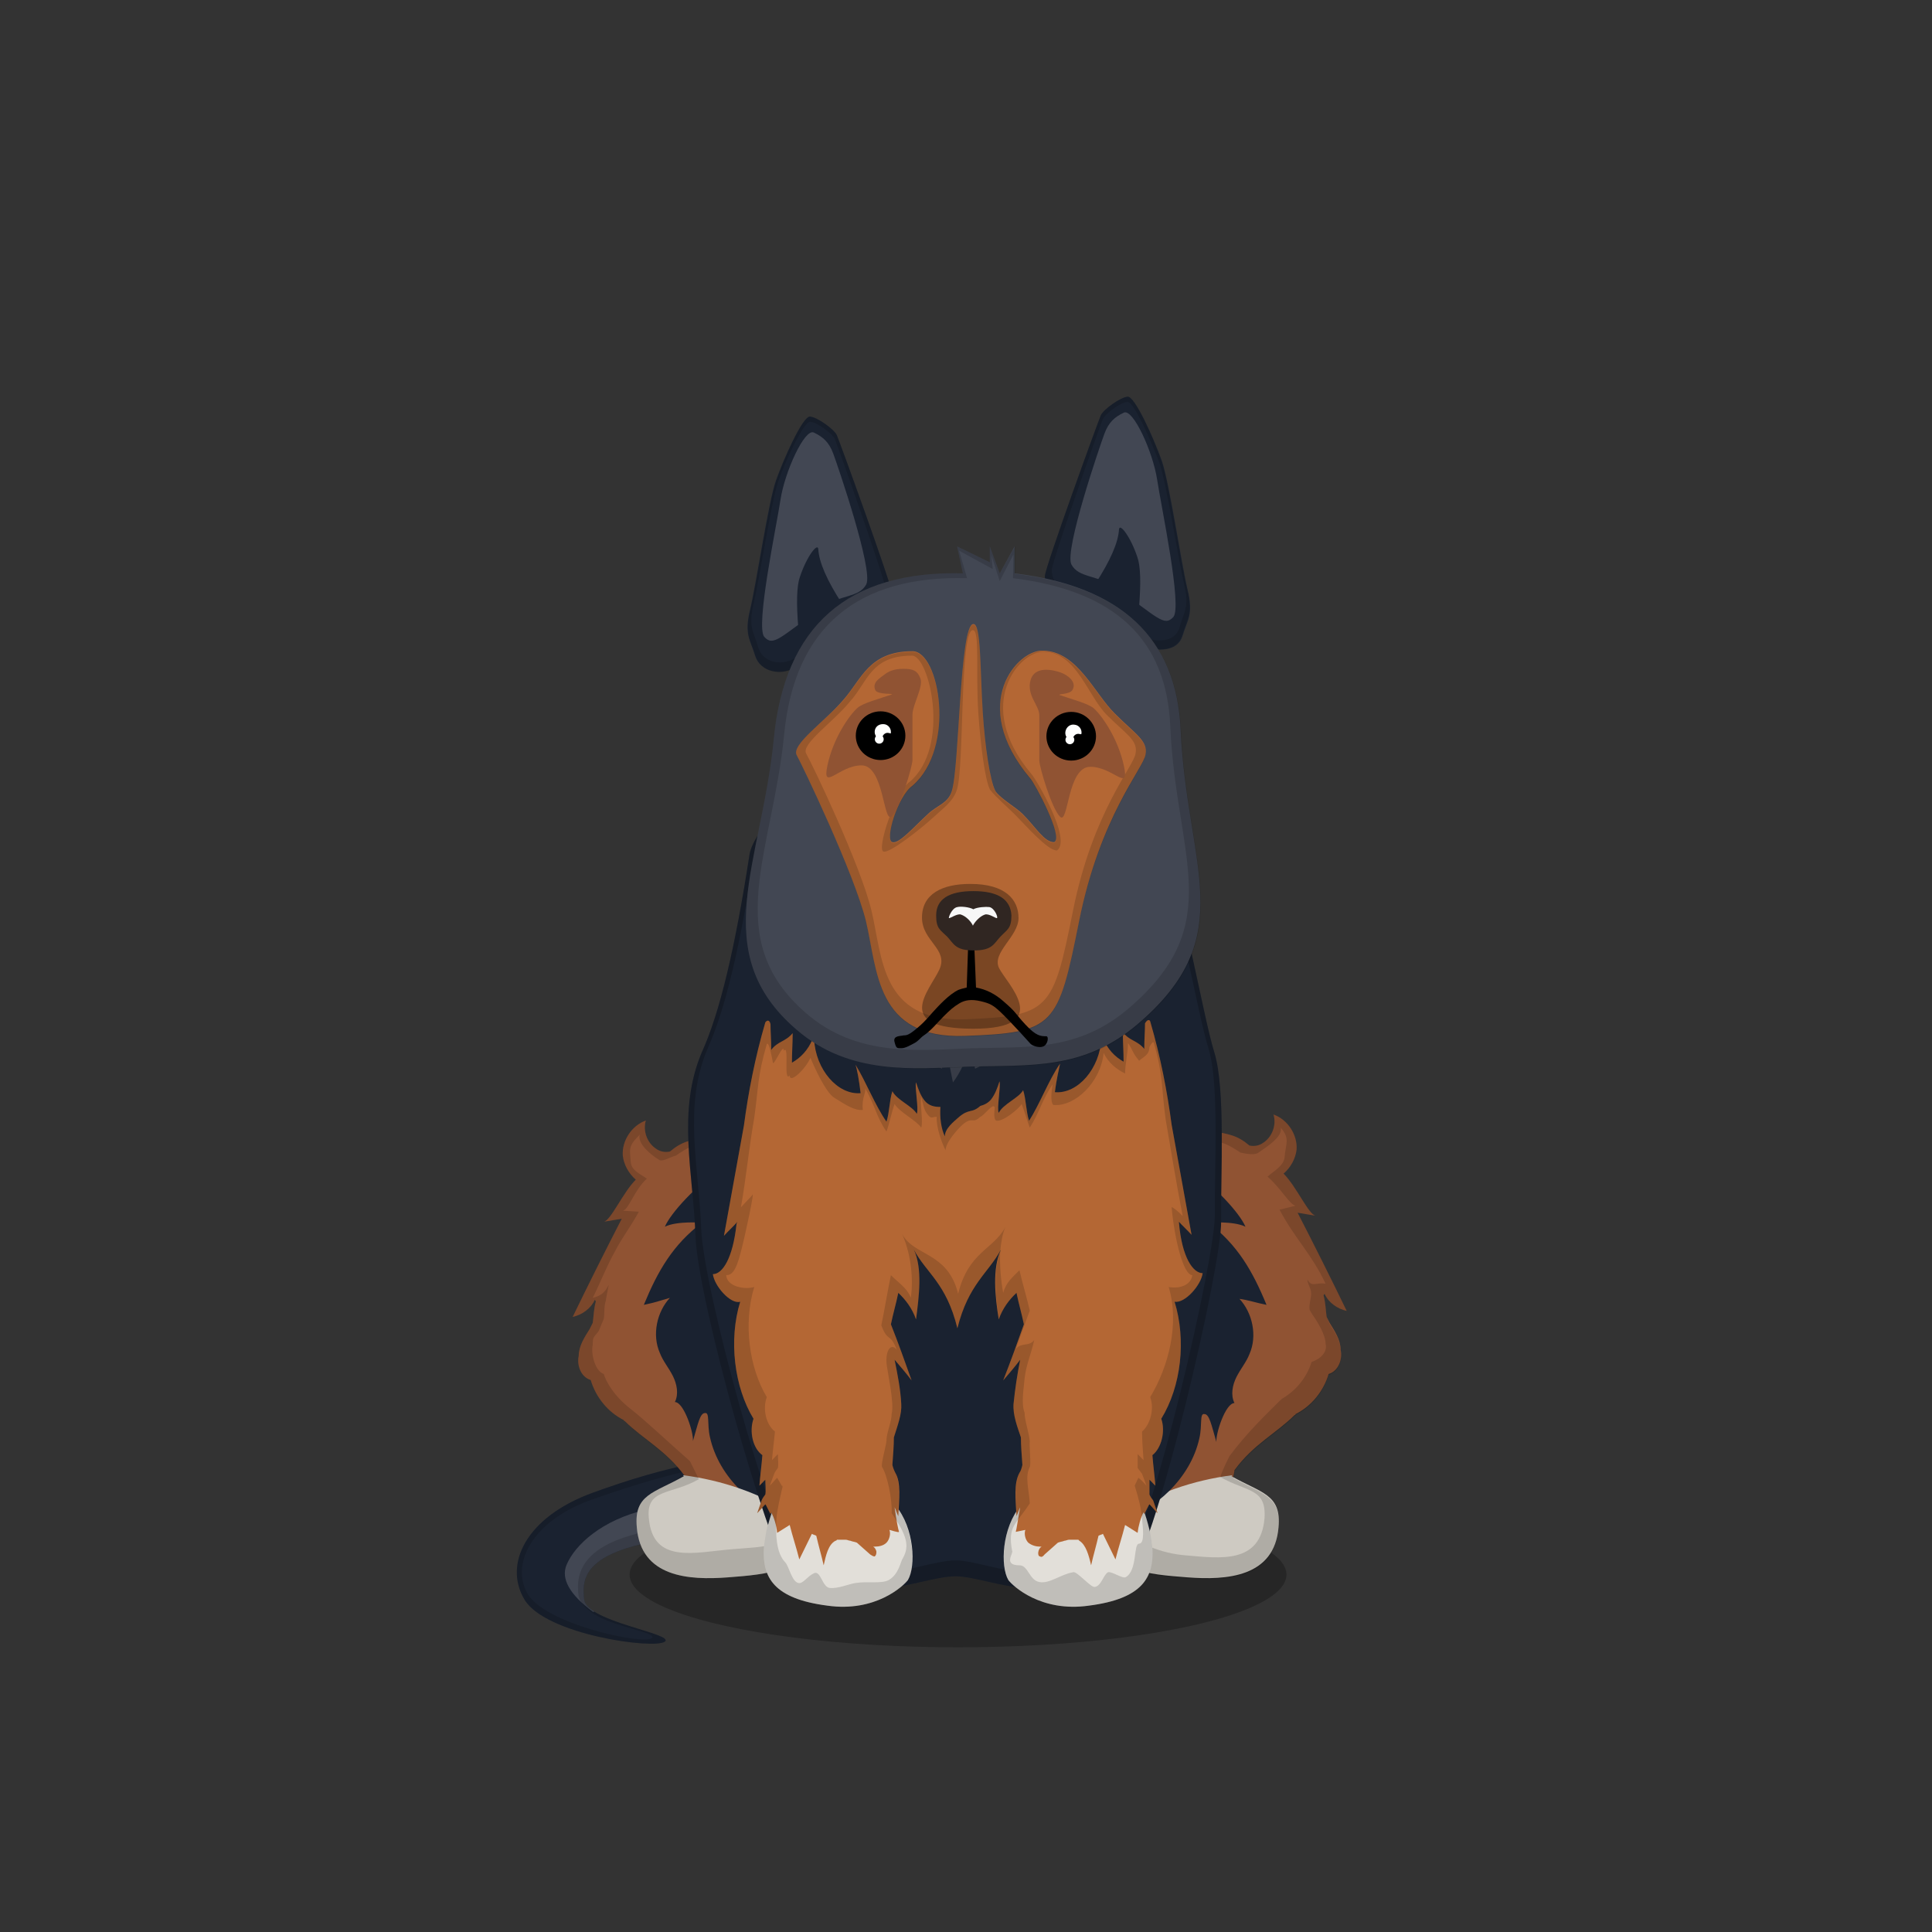﻿<?xml version="1.0" encoding="utf-8"?><!DOCTYPE svg PUBLIC "-//W3C//DTD SVG 1.1//EN" "http://www.w3.org/Graphics/SVG/1.1/DTD/svg11.dtd"><svg x="0" y="0" width="340px" height="340px" viewBox="0, 0, 340, 340" preserveAspectRatio="xMidYMid" font-size="0" id="a" enable-background="new 0 0 340 340" xmlns="http://www.w3.org/2000/svg" xmlns:xlink="http://www.w3.org/1999/xlink" xmlns:xml="http://www.w3.org/XML/1998/namespace" version="1.1"><rect x="0" y="0" width="340" height="340" fill="#333333" stroke="none"/><g id="b" fill="#000"><g id="c"><g transform="translate(0, 0) translate(0, 224)" id="d"><ellipse cx="168.6" cy="53.1" rx="57.8" ry="12.8" fill-opacity="0.25" id="e" /></g><g id="f"><g transform="translate(90.8, 85.2) translate(32, 179.5) scale(-1, 1) translate(-32, -179.5) translate(0, 153)" id="g"><g transform="translate(0, 17)" id="h"><path d="M30.7 15 C52.5 16.6 52.4 22.4 52 26.3 C51.6 30.2 36 32.3 37.8 33.7 C39.6 35.1 58.8 32.5 62.5 26.3 C66.2 20.1 62.3 11.8 50.5 7.5 C38.7 3.2 23 -1.1 10.1 2 C3.4 3.6 -3.8 8.7 3.9 12.4 C7.9 14.4 19 14.1 30.7 15 z" id="i" fill="#1A2230" /><path d="M30.7 15 C52.5 16.6 52.4 22.4 52 26.3 C51.9 27.1 51.2 27.8 50.2 28.4 C50.3 28.4 50.4 28.5 50.4 28.5 C54.6 25.4 56.1 22.6 55.1 20.2 C53.6 16.6 48.8 12.3 41.2 10.5 C36.1 9.3 28.7 7.9 19.6 6 L12.4 6.8 L12.4 12.3 C12.4 12.6 13.5 13.3 15 14.1 C19.6 14.4 25.1 14.5 30.7 15 z" id="j" fill="#424753" /><path d="M30.7 15 C19 14.1 7.9 14.4 3.9 12.4 C-3.8 8.7 3.4 3.6 10.1 2 C23 -1.1 38.7 3.2 50.5 7.5 C62.3 11.8 66.2 20.1 62.5 26.3 C58.8 32.5 39.6 35.1 37.8 33.7 C36 32.3 51.6 30.2 52 26.3 C52.4 22.4 52.5 16.6 30.7 15 z M33.4 13.3 C53.2 14.8 53.4 21.9 53 25.5 C52.8 27 51.1 28.7 48.2 29.9 C44.3 31.5 39.1 32.3 40.1 33.1 C41.7 34.3 59 30.6 62 25.2 C65 19.8 60.9 12.4 50.9 8.8 C40.9 5.2 24 0.1 14.4 2.2 C8.2 3.6 1.8 8.3 8.7 11.7 C12.4 13.5 22.8 12.4 33.4 13.3 z" opacity="0.15" id="k" /></g></g><g transform="translate(116.3, 272.3) scale(1.763) translate(-116.3, -272.3) translate(93.1, 121.1) translate(14, 108)" id="l"><path d="M2.1 21.4 C2.2 21.2 2.3 21 2.4 20.8 C2.5 20.1 2.5 19.4 2.7 18.7 C2.7 18.6 2.7 18.6 2.6 18.5 C2.2 19.4 1.3 20 0.4 20.2 C2 16.9 3.6 13.7 5.3 10.4 C4.7 10.5 4.1 10.6 3.5 10.7 C4.2 10.6 5.4 7.8 6.7 6.5 C6 5.9 5.5 5 5.4 4.1 C5.3 2.6 6.3 1.1 7.7 0.6 C7.4 1.6 7.8 2.8 8.7 3.4 C9.1 3.7 9.6 3.8 10.1 3.7 C10.7 3.2 11.2 2.9 11.8 2.7 C14.3 1.9 17.2 2.2 20 3.1 C22.8 4 23.9 33 24 41.7 C24 45.6 12.3 42.2 11.6 36.1 C9.7 33.5 7.4 32.4 5.6 30.6 C5.6 30.6 5.5 30.6 5.5 30.5 C3.9 29.7 2.7 28.2 2.2 26.5 C1.2 26.2 0.8 25 1 24.1 C1 23.1 1.6 22.2 2.1 21.4 z" id="m" fill="#905333" /><path d="M7.5 19 C8.9 15.6 10.4 13 13.3 10.8 C13.3 10.8 10.8 10.6 9.6 11.2 C10.2 9.8 12.7 7.1 15.3 5.3 C14.8 4.9 14.1 4.5 13.4 4.3 C15.4 2.8 18.2 2.6 20.6 3.5 C20.7 3.5 23.7 2.9 23.8 2.9 C26.3 3.3 34.3 4.7 35.8 6.4 C39.7 10.9 41.1 18.5 39.2 23.8 C36.9 30.5 23.8 27.2 23.7 41.6 L23.7 41.7 C22.9 41 22.2 40.5 21.9 40.4 C18.6 39.4 15 36.3 14.1 32.2 C13.8 30.9 14.1 29.7 13.6 29.8 C13.1 29.8 12.9 30.9 12.4 32.6 C12.5 31.8 11.5 28.7 10.6 28.7 C11 27.9 10.8 26.9 10.4 26.1 C10 25.3 9.4 24.6 9.1 23.8 C8.3 22 8.8 19.7 10.1 18.3 C9.4 18.5 8.5 18.8 7.5 19 z" id="n" fill="#1A2230" /><path d="M11.5 36.1 L11.4 36 C15.3 36.5 19.1 37.8 22.4 39.9 C22.9 40.2 23.4 40.6 23.9 41 C23.9 41.2 23.9 41.4 23.9 41.7 C23.9 45.6 19.8 45.9 15.9 46.2 C12 46.5 7.2 46.2 6.8 41.2 C6.5 37.9 8.5 37.8 11.5 36.1 z" id="o" fill="#CECAC2" /><path d="M11.5 36 C9.6 33.5 7.3 32.4 5.6 30.6 C5.6 30.6 5.5 30.6 5.5 30.5 C3.9 29.7 2.7 28.2 2.2 26.5 C1.2 26.2 0.8 25 1 24.1 C1 23.1 1.6 22.2 2.1 21.4 L2.4 20.8 C2.5 20.1 2.5 19.4 2.7 18.7 C2.7 18.6 2.7 18.6 2.6 18.5 C2.2 19.4 1.3 20 0.4 20.2 C2 16.9 3.6 13.7 5.3 10.4 L3.5 10.7 C4.2 10.6 5.4 7.8 6.7 6.5 C6 5.9 5.5 5 5.4 4.1 C5.3 2.6 6.3 1.1 7.7 0.6 C7.4 1.6 7.8 2.8 8.7 3.4 C9.1 3.7 9.6 3.8 10.1 3.7 C10.7 3.2 11.2 2.9 11.8 2.7 C14.3 1.9 17.2 2.2 20 3.1 C20.1 3.1 20.3 3.3 20.4 3.4 C20.5 3.4 20.5 3.4 20.6 3.5 C20.7 3.5 23.7 2.9 23.8 2.9 C26.3 3.3 34.3 4.7 35.8 6.4 C39.7 10.9 41.1 18.5 39.2 23.8 C37.1 30 25.7 27.6 23.9 38.6 C23.9 39.8 23.9 40.9 24 41.7 C24 42 23.9 42.2 23.9 42.4 C23.4 45.7 19.6 45.9 15.9 46.2 C12 46.5 7.2 46.2 6.8 41.2 C6.5 37.9 8.5 37.8 11.5 36 L11.4 36 C11.4 36 11.5 36 11.5 36 z M6.2 29.4 C7.6 30.5 9.5 32.3 12.1 34.6 L13 36.4 C10.2 38 7.7 37.3 8 40.3 C8.4 44.9 12.6 43.7 16.2 43.4 C19.6 43.1 22.1 43.3 22.5 40.3 C22.6 40.1 22.9 38.6 22.9 38.4 C22.9 37.6 23.6 36.4 23.5 35.3 C25.2 25.2 36.1 29.2 38 23.5 C39.8 18.6 38.6 11.8 35 7.6 C33.6 6 26 4.2 23.7 3.9 C23.6 3.9 20.6 4 20.5 4 C20.4 4 20.4 4 20.3 3.9 C20.2 3.7 20.1 3.6 19.9 3.6 C17.3 2.8 14.6 2.5 12.3 3.2 C11.7 3.4 11.3 3.7 10.7 4.1 C10.2 4.2 9.3 4.8 9 4.5 C8.3 4.1 6.8 2.9 7.1 2 C5.9 3.2 6.1 3.4 6.2 4.8 C6.3 5.6 7.1 5.9 7.8 6.4 C6.5 7.6 6 9.5 5.4 9.6 L7 9.7 C6.2 11.2 5.3 12.3 4.6 13.7 C3.8 15.1 3.2 16.7 2.4 18.3 C3.2 18.1 3.6 17.8 4 17 C4 17 3.7 18.5 3.7 18.6 C3.5 19.2 3.6 19.8 3.5 20.4 L3 21.6 C2.5 22.3 2.4 22.1 2.4 23 C2.2 23.8 2.6 25.6 3.5 25.9 C3.7 26.6 4.5 28.1 6.2 29.4 z" opacity="0.15" id="p" /></g><g transform="translate(221.3, 272.3) scale(1.763) translate(-221.3, -272.3) translate(125.2, 121.1) translate(84, 131.5) scale(-1, 1) translate(-84, -131.5) translate(63, 108)" id="q"><g id="r"><path d="M1.7 20.8 C1.8 20.6 1.9 20.4 2 20.2 C2.1 19.5 2.1 18.8 2.3 18.1 C2.3 18 2.3 18 2.2 17.9 C1.8 18.8 0.9 19.4 0 19.6 C1.6 16.3 3.2 13.1 4.9 9.8 C4.3 9.9 3.7 10 3.1 10.1 C3.8 10 5 7.2 6.3 5.9 C5.6 5.3 5.1 4.4 5 3.5 C4.9 2 5.9 0.5 7.3 0 C7 1 7.4 2.2 8.3 2.8 C8.7 3.1 9.2 3.2 9.7 3.1 C10.3 2.6 10.8 2.3 11.4 2.1 C13.9 1.3 16.8 1.6 19.6 2.5 C22.4 3.4 23.5 32.4 23.6 41.1 C23.6 45 11.9 41.6 11.2 35.5 C9.3 32.9 7 31.8 5.2 30 C5.2 30 5.1 30 5.1 29.9 C3.5 29.1 2.3 27.6 1.8 25.9 C0.8 25.6 0.4 24.4 0.6 23.5 C0.6 22.5 1.2 21.6 1.7 20.8 z" id="s" fill="#905333" /></g><path d="M11.5 36.1 L11.4 36 C15.3 36.5 19.1 37.8 22.4 39.9 C22.9 40.2 23.4 40.6 23.9 41 C23.9 41.2 23.9 41.4 23.9 41.7 C23.9 45.6 19.8 45.9 15.9 46.2 C12 46.5 7.2 46.2 6.8 41.2 C6.5 37.9 8.5 37.8 11.5 36.1 z" id="t" fill="#CECAC2" /><path d="M8 19 C9.4 15.6 10.9 13 13.8 10.8 C13.8 10.8 11.3 10.6 10.1 11.2 C10.7 9.8 13.2 7.1 15.8 5.3 C15.3 4.9 14.6 4.5 13.9 4.3 C15.9 2.8 18.7 2.6 21.1 3.5 C21.2 3.5 21.3 3.5 21.4 3.5 C23.7 4.4 31.8 5.7 33.9 6.6 C40.4 9.4 43.3 18.7 40.8 23.9 C37.3 31.1 24.6 26.2 24.3 41.7 L24.3 41.8 C23.5 41.1 22.8 40.6 22.5 40.5 C19.2 39.5 15.6 36.4 14.7 32.3 C14.4 31 14.7 29.8 14.2 29.9 C13.7 29.9 13.5 31 13 32.7 C13.1 31.9 12.1 28.8 11.2 28.8 C11.6 28 11.4 27 11 26.2 C10.6 25.4 10 24.7 9.7 23.9 C8.9 22.1 9.4 19.8 10.7 18.4 C9.9 18.5 9 18.8 8 19 z" id="u" fill="#1A2230" /><path d="M20.3 3.3 C20.6 3.4 20.9 3.5 21.1 3.6 L21.4 3.6 C23.7 4.5 31.8 5.8 33.9 6.7 C40.4 9.5 43.3 18.8 40.8 24 C37.3 31.2 24.6 26.3 24.3 41.8 L24.3 41.9 C24.2 41.8 24 41.7 23.9 41.6 L23.9 41.8 C23.9 45.7 19.8 46 15.9 46.3 C12 46.6 7.2 46.3 6.8 41.3 C6.5 38.1 8.4 37.9 11.3 36.3 C11.2 36.1 11.2 35.8 11.2 35.6 C9.3 33 7 31.9 5.2 30.1 C5.2 30.1 5.1 30.1 5.1 30 C3.5 29.2 2.3 27.7 1.8 26 C0.8 25.7 0.4 24.5 0.6 23.6 C0.6 22.6 1.2 21.7 1.7 20.9 L2 20.2 C2.1 19.5 2.1 18.8 2.3 18.1 C2.3 18 2.3 18 2.2 17.9 C1.8 18.8 0.9 19.4 0 19.6 C1.6 16.3 3.2 13.1 4.9 9.8 L3.1 10.1 C3.8 10 5 7.2 6.3 5.9 C5.6 5.3 5.1 4.4 5 3.5 C4.9 2 5.9 0.5 7.3 0 C7 1 7.4 2.2 8.3 2.8 C8.7 3.1 9.2 3.2 9.7 3.1 C10.3 2.6 10.8 2.3 11.4 2.1 C13.9 1.3 16.8 1.6 19.6 2.5 C19.8 2.6 20.1 2.8 20.3 3.3 z M21.1 4.2 C20.8 4.1 20.6 4 20.3 4 C20.1 3.6 19.9 3.4 19.7 3.3 C17.1 2.5 14.5 2.2 12.2 2.9 C11.7 3.1 11.2 3.4 10.6 3.8 C10.1 3.9 9.2 4.1 8.8 3.8 C8.1 3.3 6.3 2.2 6.6 1.3 C5.6 2.4 6.1 2.9 6.2 4.3 C6.3 5.1 7.2 5.6 7.9 6.2 C6.6 7.3 5.7 9 5.1 9.1 L6.7 9.5 C5.1 12.5 3.5 13.9 2.1 16.9 C2.9 16.7 3.5 17.3 3.9 16.5 C4 16.6 3.6 17.4 3.6 17.5 C3.4 18.1 3.8 18.8 3.7 19.5 L3.4 20 C2.9 20.7 2.1 22 2.1 22.9 C1.9 23.7 2.6 24.4 3.5 24.7 C4 26.3 5.1 27.6 6.5 28.4 C6.5 28.5 6.6 28.5 6.6 28.5 C8.2 30.1 9.9 31.7 11.7 34.1 C12.2 35.1 12.6 36 12.6 36.2 C9.9 37.7 8 37.3 8.2 40.3 C8.6 44.9 12.6 44.3 16.1 44 C18.5 43.8 20.7 42.9 22.8 41.3 C23.7 38.8 24.9 32.6 26.4 31.4 C30.2 28.3 36.8 27.7 39 23 C41.3 18.2 38.6 9.8 32.7 7.2 C30.8 6.4 23.4 5.2 21.3 4.4 L21.1 4.4 z" opacity="0.15" id="v" /></g><g transform="translate(86.9, 76.8) translate(29, 49)" id="w"><path d="M88.8 24.6 C92.3 31.7 95.8 53 97.8 59.4 C99.8 65.8 98.9 80.9 99 89.1 C99.1 97.3 87.5 146.2 83.3 150.5 C81.7 152.2 75.1 153.6 64.6 153.6 C60.8 153.6 55.4 151.6 52.3 151.6 C48.8 151.6 43.2 153.7 39.8 153.6 C30.1 153.2 24.2 152.1 22.8 150.5 C19.1 146.2 6.9 103 6.5 91.8 C6.1 80.6 3.2 69.8 7.6 59.4 C10.8 52.4 13.5 40.8 16 24.6 C17.2 17.2 38.4 0.2 52.3 0.2 C73.1 0.2 85.3 17.5 88.8 24.6 z" id="x" fill="#1A2230" /><g transform="translate(5, 0)" id="y"><path d="M83.8 24.6 C87.3 31.7 90.8 53 92.8 59.4 C94.8 65.8 93.9 80.9 94 89.1 C94.1 97.3 82.5 146.2 78.3 150.5 C76.7 152.2 70.1 153.6 59.6 153.6 C55.8 153.6 50.4 151.6 47.3 151.6 C43.8 151.6 38.2 153.7 34.8 153.6 C25.1 153.2 19.2 152.1 17.8 150.5 C14.1 146.2 1.9 103 1.5 91.8 C1.1 80.6 -1.8 69.8 2.6 59.4 C5.8 52.4 8.5 40.8 11 24.6 C12.2 17.2 33.4 0.2 47.3 0.2 C68.1 0.2 80.3 17.5 83.8 24.6 z M83 24.8 C79.6 17.8 67.6 0.9 47.3 0.9 C33.7 0.9 13 17.5 11.8 24.8 C9.4 40.6 6.7 52 3.6 58.8 C-0.7 69 2.1 79.5 2.5 90.4 C2.9 101.3 14.8 143.6 18.5 147.8 C19.9 149.4 25.6 150.4 35.1 150.8 C38.4 150.9 43.9 148.8 47.3 148.8 C50.3 148.8 55.6 150.8 59.3 150.8 C69.6 150.8 76 149.4 77.6 147.8 C81.7 143.6 93 95.8 92.9 87.8 C92.8 79.8 93.7 65 91.8 58.8 C89.8 52.5 86.4 31.7 83 24.8 z" fill-opacity="0.2" id="z" /></g></g><g transform="translate(125.455, 143.22) scale(1.3, 1.731) translate(-135.4, -180.5) translate(109.1, 97.2) translate(59.5, 123.5) scale(-1, 1) translate(-59.5, -123.5) translate(26, 83)" id="a1"><path d="M59.8 75 C59.6 72.5 57.7 69.2 56.7 67.2 L42 70.6 C39.4 72.9 39.2 76.8 40.3 78.2 C40.9 78.8 44.7 81.5 51.2 80.8 C58.5 80.1 60 77.9 59.8 75 z" id="b1" fill="#E2DFD9" /><path d="M7.2 75 C7.4 72.5 9.3 69.2 10.3 67.2 L25 70.6 C27.6 72.9 27.8 76.8 26.7 78.2 C26.1 78.8 22.3 81.5 15.8 80.8 C8.5 80.1 7 77.9 7.2 75 z" id="c1" fill="#E2DFD9" /><path d="M10.6 11.9 C13.2 8.3 20.8 0.3 33.5 0.3 C46.2 0.3 53.8 8.3 56.4 11.9 C56.5 12.9 56.5 13.8 56.4 14.8 C56.4 14.3 55.7 14.2 55.4 14.5 C55.1 14.8 55.1 15.3 55 15.8 C54.9 17.7 53.8 19.6 52.2 20.6 C52.1 19.6 52.1 18.7 52 17.7 C51.8 19.6 50.4 21.3 48.7 21.8 C48.7 21.2 48.8 20.6 48.8 20 C46.5 21.2 44.8 23.3 43.9 25.7 C42.9 24.5 42.5 22.7 42.9 21.2 C41.1 23.5 38.5 25.3 35.7 26.2 C35.5 25.6 35.3 25 35 24.3 C34.8 25.4 34.5 26.5 34.2 27.6 C33.2 26.6 32.5 25.4 31.9 24.1 C31.7 24.8 31.4 25.5 31.2 26.2 C28.4 25.3 25.9 23.5 24 21.2 C24.4 22.7 24 24.5 23 25.7 C22.2 23.3 20.4 21.2 18.1 20 C18.1 20.6 18.2 21.2 18.2 21.8 C16.4 21.2 15.1 19.5 14.9 17.7 C14.8 18.7 14.8 19.6 14.7 20.6 C13.1 19.5 12 17.7 11.9 15.8 C11.9 15.3 11.9 14.8 11.5 14.5 C11.2 14.2 10.4 14.3 10.5 14.8 C10.5 13.8 10.5 12.8 10.6 11.9 z" id="d1" fill="#424753" /><path d="M0.4 47 C1.7 47 3.2 45.4 3.6 41.9 C3.6 41.8 3.6 41.7 3.7 41.7 C3.1 42.2 2.5 42.6 1.9 43.1 C2.8 39.4 3.7 35.6 4.6 31.9 C5.2 28.5 6.1 25 7.5 21.4 C7.6 21.2 7.9 21.2 8.2 21.6 C8.2 22.4 8.3 23.2 8.3 24.2 C9.3 23.3 10.3 23.4 11.2 22.5 C11.2 23.5 11.1 24.5 11.1 25.5 C12.3 25 13.3 24.2 13.9 23.1 C14 23.1 14 23.1 14.1 23.1 C14.3 26.2 17.3 28.8 20.4 28.6 C20.2 27.3 19.8 26.1 19.7 25.7 C21.2 27.3 22.5 29.9 23.9 31.5 C24.3 30.6 24.3 29.3 24.7 28.4 C25.3 29.2 27.4 29.8 28 30.7 C28.3 30.3 27.7 28 27.9 27.5 C28.2 28.2 28.5 28.8 29 29.3 C29.4 29.7 30 29.9 30.5 30 C31.7 30.8 32 30.2 33.5 31.2 C34.1 31.6 35.3 32.3 35.3 33.1 C35.8 32.3 36 31.2 35.9 30.1 C36.7 30.1 37.5 30 38.1 29.4 C38.6 28.9 38.9 28.3 39.2 27.6 C39.4 28.1 38.8 30.3 39.1 30.8 C39.7 30 41.8 29.4 42.4 28.5 C42.8 29.4 42.8 30.7 43.2 31.6 C44.7 30 46 27.5 47.4 25.8 C47.2 26.2 46.9 27.4 46.7 28.7 C49.8 28.9 52.8 26.3 53 23.2 C53.1 23.2 53.1 23.2 53.2 23.2 C53.8 24.3 54.8 25.1 56 25.6 C56 24.6 55.9 23.6 55.9 22.6 C56.9 23.5 57.9 23.4 58.8 24.3 C58.8 23.3 58.9 22.5 58.9 21.7 C59 21.3 59.3 21.2 59.6 21.5 C61 25.1 61.9 28.6 62.5 32 C63.4 35.7 64.3 39.5 65.2 43.2 C64.6 42.7 64 42.3 63.4 41.8 C63.4 41.9 63.5 41.9 63.5 42 C64 45.5 65.4 47.1 66.7 47.1 C66.5 48.3 64.3 50.2 63 49.9 C64.6 53.8 63.8 58.6 61.2 61.8 C61.8 63.1 61.3 64.8 60 65.5 C60.1 66.5 60.3 67.6 60.4 68.6 C60.1 68.4 59.9 68.2 59.6 68 C59.6 68.5 59.5 69.1 59.6 69.5 C59.8 69.7 60 69.9 60.1 70.1 C60.3 70.5 60.5 71 60.7 71.4 C60.3 71.1 60 70.8 59.6 70.5 L59.5 70.6 C59.3 70.9 59.1 71.2 58.9 71.5 C58.9 71.4 58.8 71.4 58.8 71.3 C58.4 71.9 58.1 72.6 58 73.4 C57.4 73.1 56.9 72.9 56.3 72.6 C55.9 73.8 55.4 74.9 55 76.1 C54.4 75.2 53.9 74.4 53.3 73.5 C53.1 73.6 52.9 73.6 52.7 73.7 C52.4 74.7 52 75.7 51.7 76.7 C51.4 75.7 51.1 74.6 50.1 74.2 C50 74.2 50 74.2 49.9 74.1 C49.5 74.1 49.1 74.1 48.7 74.1 C48.5 74.1 48.3 74.2 48.1 74.2 C47.8 74.3 47.5 74.3 47.2 74.4 C46.6 74.8 46 75.2 45.4 75.6 C45.2 75.7 45 75.8 44.8 75.8 C44.6 75.7 44.5 75.4 44.6 75.2 C44.7 75 44.8 74.9 45 74.8 C44.9 74.8 44.8 74.8 44.8 74.8 C44.2 74.8 43.6 74.7 43.2 74.4 C42.8 74.1 42.6 73.5 42.8 73.1 C42.7 73.1 41.6 73.4 41.5 73.3 C41.6 73.1 41.9 72 42.1 70.8 C41.9 71.1 41.8 71.4 41.6 71.7 C41.5 70 41.2 68.3 42 67.3 C42.2 67 42.3 66.8 42.4 66.5 C42.3 65.5 42.2 64.5 42.2 63.7 C41.7 62.5 41.1 61.3 41.2 60.3 C41.3 58.8 41.7 57.3 42.1 55.8 C41.3 56.5 40.5 57.2 39.8 57.9 C40.7 56 41.6 54.1 42.6 52.2 C42.3 51.1 41.9 50.1 41.6 49 C40.6 49.7 39.7 50.6 39.2 51.7 C38.8 49.4 38.3 46.5 39.5 44.6 C37.8 47 35.1 48 33.6 52.6 C32.1 48.1 29.4 47 27.7 44.6 C28.9 46.5 28.5 49.4 28 51.7 C27.5 50.6 26.6 49.7 25.6 49 C25.3 50.1 24.9 51.1 24.6 52.2 C25.5 54.1 26.4 56 27.4 57.9 C26.6 57.2 25.8 56.5 25.1 55.8 C25.5 57.3 25.8 58.8 26 60.3 C26.1 61.4 25.5 62.6 25 63.7 C25 64.5 24.9 65.5 24.8 66.5 C24.9 66.8 25 67.1 25.2 67.3 C26 68.4 25.7 70 25.6 71.7 C25.4 71.4 25.3 71.1 25.1 70.8 C25.4 72 25.6 73.1 25.7 73.3 C25.6 73.3 24.5 73.1 24.4 73.1 C24.6 73.5 24.4 74.1 24 74.4 C23.5 74.7 22.9 74.8 22.4 74.8 C22.3 74.8 22.2 74.8 22.2 74.8 C22.4 74.9 22.5 75 22.6 75.2 C22.7 75.4 22.7 75.8 22.4 75.8 C22.2 75.9 22 75.8 21.8 75.6 C21.2 75.2 20.6 74.8 20 74.4 C19.7 74.3 19.4 74.3 19.1 74.2 C18.9 74.2 18.7 74.1 18.5 74.1 C18.1 74.1 17.7 74.1 17.3 74.1 C17.2 74.1 17.2 74.1 17.1 74.2 C16.2 74.6 15.8 75.7 15.5 76.7 C15.2 75.7 14.8 74.7 14.5 73.7 C14.3 73.6 14.1 73.6 13.9 73.5 C13.3 74.4 12.8 75.2 12.2 76.1 C11.8 74.9 11.3 73.8 10.9 72.6 C10.3 72.9 9.8 73.1 9.2 73.4 C9.1 72.7 8.8 71.9 8.4 71.3 C8.4 71.4 8.3 71.4 8.3 71.5 C8.1 71.2 7.9 70.9 7.7 70.6 L7.6 70.5 C7.2 70.8 6.9 71.1 6.5 71.4 C6.7 71 6.9 70.5 7.1 70.1 C7.3 69.9 7.5 69.7 7.6 69.5 C7.6 69 7.6 68.5 7.6 68 C7.3 68.2 7.1 68.4 6.8 68.6 C6.9 67.6 7.1 66.5 7.2 65.5 C6 64.8 5.4 63.1 6 61.8 C3.3 58.5 2.6 53.8 4.2 49.9 C2.8 50.1 0.6 48.2 0.4 47 z" id="e1" fill="#B46734" /><path d="M27.8 44.8 C27.8 44.8 27.8 44.8 27.8 44.8 C28.8 46.8 28.4 49.5 28 51.7 C27.5 50.6 26.6 49.7 25.6 49 C25.3 50.1 24.9 51.1 24.6 52.2 C25.5 54.1 26.4 56 27.4 57.9 C26.6 57.2 25.8 56.5 25.1 55.8 C25.5 57.3 25.8 58.8 26 60.3 C26.1 61.4 25.5 62.6 25 63.7 C25 64.5 24.9 65.5 24.8 66.5 C24.9 66.8 25 67.1 25.2 67.3 C25.9 68.3 25.7 69.7 25.6 71.2 C27.6 73.5 27.7 76.9 26.7 78.2 C26.1 78.8 22.3 81.5 15.8 80.8 C8.5 80.1 7 77.9 7.2 75 C7.3 73.9 7.7 72.6 8.2 71.4 L7.7 70.6 C7.2 70.8 6.9 71.1 6.5 71.4 C6.7 71 6.9 70.5 7.1 70.1 C7.3 69.9 7.5 69.7 7.6 69.5 L7.6 68 C7.3 68.2 7.1 68.4 6.8 68.6 C6.9 67.6 7.1 66.5 7.2 65.5 C6 64.8 5.4 63.1 6 61.8 C3.3 58.5 2.6 53.8 4.2 49.9 C2.8 50.1 0.6 48.2 0.4 47 C1.7 47 3.2 45.4 3.6 41.9 C3.6 41.8 3.6 41.7 3.7 41.7 C3.1 42.2 2.5 42.6 1.9 43.1 C2.8 39.4 3.7 35.6 4.6 31.9 C5.2 28.5 6.1 25 7.5 21.4 C7.6 21.2 7.9 21.2 8.2 21.6 C8.2 22.4 8.3 23.2 8.3 24.2 C9.3 23.3 10.3 23.4 11.2 22.5 C11.2 23.5 11.1 24.5 11.1 25.5 C12.3 25 13.3 24.2 13.9 23.1 L14.1 23.1 C14.3 26.2 17.3 28.8 20.4 28.6 C20.2 27.3 19.8 26.1 19.7 25.7 C21.2 27.3 22.5 29.9 23.9 31.5 C24.3 30.6 24.3 29.3 24.7 28.4 C25.3 29.2 27.4 29.8 28 30.7 C28.3 30.3 27.7 28 27.9 27.5 C28.2 28.2 28.5 28.8 29 29.3 C29.4 29.7 30 29.9 30.5 30 C31.7 30.8 32 30.2 33.5 31.2 C34.1 31.6 35.3 32.3 35.3 33.1 C35.8 32.3 36 31.2 35.9 30.1 C36.7 30.1 37.5 30 38.1 29.4 C38.6 28.9 38.9 28.3 39.2 27.6 C39.4 28.1 38.8 30.3 39.1 30.8 C39.7 30 41.8 29.4 42.4 28.5 C42.8 29.4 42.8 30.7 43.2 31.6 C44.7 30 46 27.5 47.4 25.8 C47.2 26.2 46.9 27.4 46.7 28.7 C49.8 28.9 52.8 26.3 53 23.2 L53.2 23.2 C53.8 24.3 54.8 25.1 56 25.6 C56 24.6 55.9 23.6 55.9 22.6 C56.9 23.5 57.9 23.4 58.8 24.3 C58.8 23.3 58.9 22.5 58.9 21.7 C59 21.3 59.3 21.2 59.6 21.5 C61 25.1 61.9 28.6 62.5 32 C63.4 35.7 64.3 39.5 65.2 43.2 C64.6 42.7 64 42.3 63.4 41.8 C63.4 41.9 63.5 41.9 63.5 42 C64 45.5 65.4 47.1 66.7 47.1 C66.5 48.3 64.3 50.2 63 49.9 C64.6 53.8 63.8 58.6 61.2 61.8 C61.8 63.1 61.3 64.8 60 65.5 C60.1 66.5 60.3 67.6 60.4 68.6 C60.1 68.4 59.9 68.2 59.6 68 C59.6 68.5 59.5 69.1 59.6 69.5 C59.8 69.7 60 69.9 60.1 70.1 C60.3 70.5 60.5 71 60.7 71.4 C60.3 71.1 60 70.8 59.6 70.5 L58.9 71.5 C58.9 71.4 58.8 71.4 58.8 71.3 C59.3 72.6 59.7 73.9 59.8 75 C60 77.9 58.5 80.1 51.2 80.8 C44.7 81.5 40.9 78.8 40.3 78.2 C39.3 76.9 39.4 73.4 41.6 71 C41.5 69.5 41.4 68.1 42 67.3 C42.2 67 42.3 66.8 42.4 66.5 C42.3 65.5 42.2 64.5 42.2 63.7 C41.7 62.5 41.1 61.3 41.2 60.3 C41.3 58.8 41.7 57.3 42.1 55.8 C41.3 56.5 40.5 57.2 39.8 57.9 C40.7 56 41.6 54.1 42.6 52.2 C42.3 51.1 41.9 50.1 41.6 49 C40.6 49.7 39.7 50.6 39.2 51.7 C38.8 49.4 38.3 46.5 39.5 44.6 C37.8 47 35.1 48 33.6 52.6 C32.1 48.2 29.5 47.1 27.8 44.8 z M27.8 44.8 C27.7 43.9 27.5 43 27.1 42.3 C28.7 44.6 32.1 44.8 33.5 49.1 C34.9 44.8 39.5 45.3 41.1 43 C40 44.8 39.5 47.3 39.9 49.5 C40.4 48.5 41.7 47.9 42.6 47.2 C42.9 48.2 43.6 51.3 43.9 52.3 C43 54.1 42.7 53 41.8 54.8 C42.5 54.1 43.3 54.7 43.2 56.1 C43.1 57 42.1 60.2 42.5 61.3 C42.5 62.1 43.1 63 43.2 63.9 C43.1 64.2 44 66.4 43.8 66.7 C43.1 67.5 42.4 70 42.5 71.4 C40.5 73.6 40 74.7 41 76 C41.3 76.3 41.5 77.6 42.9 78.2 C43.9 78.6 45.7 78.3 47.4 78.5 C48.3 78.6 49.8 79.1 50.9 79 C51.9 78.9 52.1 77.2 53 77.5 C53.9 77.8 54.5 78.6 55.1 78.5 C56 78.4 56.4 76.8 56.9 76.4 C58.2 75.4 58.2 73.4 58.1 72 C58 71 57.6 69.8 57.2 68.5 C57.2 68.6 57.3 68.6 57.3 68.7 L58 67.8 C58.4 68.1 58.7 68.4 59 68.6 C58.8 68.2 58.6 67.8 58.4 67.4 C58.3 67.2 58.1 67 57.9 66.8 C57.8 66.4 57.9 65.9 57.9 65.4 C58.2 65.6 58.4 65.8 58.7 66 C58.6 65.1 58.4 64 58.3 63.1 C59.5 62.4 60 60.8 59.4 59.6 C61.8 56.6 62.6 52.1 61.1 48.4 C62.3 48.7 64.8 48.4 64.9 47.2 C64.2 47.2 63.6 46.9 62.9 44.8 C62.4 43.4 60.9 38.2 61.4 39.1 C62 39.6 62.3 39.8 62.9 40.3 C62.1 36.8 61.9 34.7 61.1 31.2 C60.5 28 60.7 27.1 59.4 23.7 C59.1 23.4 58.7 25.1 58.6 25.5 C58.6 26.3 57.1 23.4 57.1 24.4 C56.3 23.6 57.2 27.7 56.3 26.9 C56.3 27.8 54.1 26.2 53.5 25.1 C52.2 27.4 51.1 28.7 50.4 29.1 C48.7 29.9 47.5 30.5 46.4 30.4 C46.6 29.2 45.9 28.6 46.1 28.2 C44.8 29.8 44.6 31.1 43.2 32.6 C42.8 31.8 42.5 30.6 42.1 29.8 C41.5 30.6 39.1 31.5 38.5 32.2 C38.2 31.7 38.7 29.6 38.5 29.1 C38.2 29.8 38.2 30.3 37.7 30.8 C37.1 31.4 37.1 31.1 36.4 31.1 C36.5 32.1 35.7 33.8 35.2 34.5 C35.2 33.7 33.5 32.3 32.9 31.9 C31.5 31 31.6 31.9 30.5 31.1 C30 31 28.8 29.7 28.6 30.1 C28.4 29.8 28.9 31.4 28.3 31.5 C27.4 31.6 25.3 30.3 24.9 29.8 C24.5 30.6 24.2 31.4 23.8 32.2 C22.5 30.7 22.1 29.3 20.7 27.8 C20.8 28.2 21.1 29.6 20.6 29.9 C17.7 30.1 14.2 27.6 13.8 24.6 C13.2 25.6 12 26.3 10.9 26.7 C10.9 25.8 10.5 24.5 10.5 23.6 C9.7 24.5 10 24.5 9 25.4 C8.4 25 7.6 24.8 7.6 24 C7.3 23.6 7.1 23.4 7 23.6 C5.7 27 6 28.2 5.4 31.4 C4.6 34.9 4 37.7 3.1 41.2 C3.7 40.7 4.6 40.2 4.6 40.3 C4.2 43.6 3 47.2 1.8 47.2 C2 48.3 3.7 48.6 5 48.4 C3.5 52.1 5 56.5 7.5 59.6 C6.9 60.8 7.5 62.4 8.6 63.1 C8.6 64 8.5 65 8.4 66 C8.7 65.8 8.9 65.6 9.2 65.4 L9.2 66.8 C9 67 8.8 67.2 8.6 67.4 C8.4 67.8 8.2 68.2 8 68.6 C8.4 68.3 8.7 68 9.1 67.8 L9.6 68.6 C9.1 69.8 8.7 70.9 8.6 72 C8.5 72.8 8.2 74.5 9 74.5 C9.8 74.5 9.2 77.2 10.8 77.9 C11.2 78.1 12.7 77.3 13.2 77.4 C13.8 77.6 14.1 78.8 15 78.9 C15.5 79 17.4 77.3 17.9 77.4 C19.6 77.6 21.1 78.6 22.5 78.4 C23.9 78.2 24 76.7 25.2 76.7 C27.5 76.7 25.9 75.4 26.2 75.2 C26.8 72.7 25.7 72.6 23.8 70.4 C23.9 69 24.5 67.7 23.8 66.7 C23.6 66.5 23.9 64.4 23.8 64.1 C23.9 63.2 24.5 62 24.5 61.2 C25 60.2 24.6 58.7 24.5 57.7 C24.3 56.3 23.6 55.2 23.2 53.8 C23.9 54.5 24.9 54 25.7 54.7 C24.8 52.9 24.7 52.6 23.8 50.8 C24.1 49.8 24.9 47.7 25.2 46.7 C26.1 47.4 27 47.9 27.4 49 C27.7 47.8 27.9 46.2 27.8 44.8 C27.8 44.8 27.7 44.7 27.7 44.6 C27.7 44.7 27.8 44.7 27.8 44.8 z" opacity="0.15" id="f1" /><path d="M10.6 11.9 C13.2 8.3 20.8 0.3 33.5 0.3 C46.2 0.3 53.8 8.3 56.4 11.9 C56.5 12.9 56.5 13.8 56.4 14.8 C56.4 14.3 55.7 14.2 55.4 14.5 C55.1 14.8 55.1 15.3 55 15.8 C54.9 17.7 53.8 19.6 52.2 20.6 C52.1 19.6 52.1 18.7 52 17.7 C51.8 19.6 50.4 21.3 48.7 21.8 C48.7 21.2 48.8 20.6 48.8 20 C46.5 21.2 44.8 23.3 43.9 25.7 C42.9 24.5 42.5 22.7 42.9 21.2 C41.1 23.5 38.5 25.3 35.7 26.2 C35.5 25.6 35.3 25 35 24.3 C34.8 25.4 34.5 26.5 34.2 27.6 C33.2 26.6 32.5 25.4 31.9 24.1 C31.7 24.8 31.4 25.5 31.2 26.2 C28.4 25.3 25.9 23.5 24 21.2 C24.4 22.7 24 24.5 23 25.7 C22.2 23.3 20.4 21.2 18.1 20 C18.1 20.6 18.2 21.2 18.2 21.8 C16.4 21.2 15.1 19.5 14.9 17.7 C14.8 18.7 14.8 19.6 14.7 20.6 C13.1 19.5 12 17.7 11.9 15.8 C11.9 15.3 11.9 14.8 11.5 14.5 C11.2 14.2 10.4 14.3 10.5 14.8 C10.5 13.8 10.5 12.8 10.6 11.9 z M11.9 11.3 C11.8 12.1 11.8 13.1 11.8 14 C11.7 13.5 12.5 13.4 12.7 13.7 C13.1 14 13.1 14.5 13.1 14.9 C13.2 16.7 12.2 17.2 13.7 18.2 C13.8 17.3 14.9 16.3 15 15.4 C15.2 17.1 15.7 20 17.4 20.6 C17.4 20 17.9 18.8 17.9 18.3 C20.1 19.4 22.4 21.7 23.2 24 C24.1 22.9 23.6 20.9 23.2 19.5 C25 21.7 28.7 23.9 31.3 24.8 C31.5 24.1 31.8 23.5 32 22.8 C32.6 24 33.2 25.2 34.2 26.1 C34.5 25.1 34.8 24 35 23 C35.3 23.7 35.5 24.2 35.7 24.8 C38.3 24 42.5 21.7 44.2 19.5 C43.8 20.9 43.3 22.8 44.2 24 C45 21.7 46.6 19.1 48.8 17.9 C48.8 18.5 49.6 20.1 49.6 20.6 C51.2 20.1 52.3 16.7 52.5 14.9 C52.6 15.8 53.1 17.8 53.2 18.8 C54.7 17.9 54.3 16.7 54.4 14.9 C54.5 14.4 54.1 14 54.4 13.7 C54.7 13.4 55.8 12.7 55.8 13.2 C55.9 12.3 55.4 12.2 55.3 11.3 C52.6 7.9 45.5 0.4 33.5 0.4 C21.5 0.4 14.4 7.9 11.9 11.3 z" opacity="0.15" id="g1" /></g></g><g transform="translate(169.6, 177.3) scale(0.847) translate(-169.6, -177.3)" id="h1"><g transform="translate(169.6, 177.3) scale(0.86, 1) translate(-169.6, -177.3) translate(137.8, 100.1) rotate(20, 0, 0) scale(1) translate(-132.8, -109.1) translate(85.2, 68) translate(23, 0)" id="i1"><g transform="translate(18.796, 27.5) scale(-1, 1) translate(-18.796, -27.5) translate(0.796, 0)" id="j1"><path d="M6.1 38.9 C10.1 42.5 15.4 46.7 17.9 49.8 C20.7 53.3 26 54.1 28.3 51.3 C30.6 48.5 32.3 48.1 32.7 42.7 C33.1 37.3 36.2 20.2 36 15.4 C35.8 10.6 34.5 0.6 32.8 0.1 C31.1 -0.4 26.4 0.6 25.4 1.5 C24.4 2.4 2.2 26.3 1.3 28.2 C0.3 30.1 2.1 35.2 6.1 38.9 z" id="k1" fill="#1A2230" /><path d="M6.1 38.9 C2.1 35.2 0.3 30.1 1.3 28.2 C2.2 26.3 24.4 2.4 25.4 1.5 C26.4 0.6 31.1 -0.4 32.8 0.1 C34.5 0.6 35.7 10.6 35.9 15.3 C36.1 20 33 37.3 32.6 42.7 C32.2 48.1 30.5 48.5 28.2 51.3 C25.9 54.1 20.6 53.3 17.8 49.8 C15.4 46.7 10.1 42.5 6.1 38.9 z M7.7 37.7 C11.4 41.1 16.3 45.1 18.6 48 C21.2 51.3 26.1 52.1 28.2 49.4 C30.3 46.7 31.9 46.4 32.3 41.3 C32.7 36.2 35.5 20.1 35.4 15.6 C35.3 11.1 33.9 1.6 32.4 1.1 C30.8 0.6 26.5 1.6 25.6 2.4 C24.7 3.2 4.1 25.8 3.3 27.6 C2.3 29.4 4 34.2 7.7 37.7 z" opacity="0.15" id="l1" /><path d="M8.1 28.2 C7.5 24.8 23.1 7.3 24.9 5.4 C26.7 3.5 28.4 3 30.8 2.9 C33.2 2.8 34.6 13 33.6 18.7 C32.6 24.4 30.3 45.7 27.5 46.9 C24.7 48.1 23.9 45.6 16.5 36.4 C13.2 32.2 8.8 31.5 8.1 28.2 z" id="m1" fill="#424753" /><path d="M12.2 34 C17.3 30.7 20.4 27.8 21.5 25.3 C22.1 24 23.6 27.6 23.7 32.2 C23.8 34.2 22.7 37.6 20.4 42.4 L12.2 34 z" id="n1" fill="#1A2230" /></g></g><g transform="translate(169.6, 177.3) scale(0.86, 1) translate(-169.6, -177.3) translate(203.5, 96.1) rotate(-20, 0, 0) scale(1) translate(-208.5, -105.1) translate(113.6, 64) translate(102.4, 27) scale(-1, 1) translate(-102.4, -27) translate(83.4, 0)" id="o1"><g transform="translate(18.704, 27) scale(-1, 1) translate(-18.704, -27) translate(0.204, 0)" id="p1"><path d="M4.4 39.1 C8.4 42.7 13.1 47.2 16.8 49.8 C20.4 52.4 24.9 54.1 27.2 51.3 C29.5 48.5 31.2 48.1 31.6 42.7 C32 37.3 35.1 20.2 34.9 15.4 C34.7 10.6 33.4 0.6 31.7 0.1 C30 -0.4 25.3 0.6 24.3 1.5 C23.3 2.4 1.1 26.3 0.2 28.2 C-0.8 30.1 0.4 35.4 4.4 39.1 z" id="q1" fill="#1A2230" /><path d="M4.4 39.1 C0.4 35.4 -0.8 30.1 0.2 28.2 C1.1 26.3 23.3 2.4 24.3 1.5 C25.3 0.6 30 -0.4 31.7 0.1 C33.4 0.6 34.6 10.6 34.8 15.3 C35 20 31.9 37.2 31.5 42.6 C31.1 48 29.4 48.4 27.1 51.2 C24.8 54 20.3 52.3 16.7 49.7 C13 47.2 8.4 42.7 4.4 39.1 z M6.1 37.9 C9.8 41.3 14.1 45.5 17.5 48 C20.8 50.5 25 52.1 27.1 49.4 C29.2 46.7 30.8 46.4 31.2 41.3 C31.6 36.2 34.4 20.1 34.2 15.6 C33.9 11 32.8 1.6 31.3 1.1 C29.7 0.6 25.4 1.6 24.5 2.4 C23.5 3.3 3 25.8 2.2 27.6 C1.3 29.4 2.4 34.4 6.1 37.9 z" opacity="0.15" id="r1" /><path d="M7 28.2 C6.4 24.8 22 7.3 23.8 5.4 C25.6 3.5 27.3 3 29.7 2.9 C32.1 2.8 33.5 13 32.5 18.7 C31.5 24.4 29.2 45.7 26.4 46.9 C23.6 48.1 22.8 45.6 15.4 36.4 C12 32.2 7.7 31.5 7 28.2 z" id="s1" fill="#424753" /><path d="M11 34 C16.1 30.7 19.2 27.8 20.3 25.3 C20.9 24 22.4 27.6 22.5 32.2 C22.6 34.2 21.5 37.6 19.2 42.4 L11 34 z" id="t1" fill="#1A2230" /></g></g><g transform="translate(169.6, 177.3) scale(0.86, 1) translate(-169.6, -177.3) translate(105.1, 77.1) translate(11, 4)" id="u1"><path d="M13.1 100.8 C26 110.4 41.7 108.9 54.5 108.5 C69.5 108.1 82.4 109.3 95.6 99.6 C120.5 81.3 107.4 67 105.9 38.5 C104.9 19.5 91.6 8.7 65.8 6 L65.8 0.4 L62.2 6 L59.8 0.4 L59.8 3.7 L51.9 0.4 L53.3 6 C25.5 5.4 10.2 16.9 7.6 40.5 C4.7 66.1 -8.7 84.7 13.1 100.8 z" id="v1" fill="#424753" /><path d="M13.1 100.8 C-8.7 84.7 4.7 66.1 7.6 40.5 C10.2 16.9 25.5 5.4 53.3 6 L51.9 0.4 L59.8 3.7 L59.8 0.4 L62.2 6 L65.9 0.4 L65.9 6.1 C91.7 8.8 105 19.6 106 38.6 C107.5 67.1 120.6 81.4 95.7 99.7 C82.5 109.4 69.6 108.2 54.6 108.6 C41.7 109 26 110.4 13.1 100.8 z M15.3 97.3 C27.5 106.5 42.4 105.1 54.6 104.7 C68.8 104.3 81.1 105.5 93.6 96.2 C117.2 78.7 104.8 65 103.4 37.8 C102.5 19.6 89.9 9.6 65.4 7 L65.5 2.1 L62.2 7.6 L60.2 2.3 L60.5 5.1 L52.4 1.3 L54.3 7 C28 6.4 12.6 17 10.1 39.6 C7.3 64 -5.3 81.9 15.3 97.3 z" opacity="0.15" id="w1" /></g><g transform="translate(171.6, 143.3) scale(1.15) translate(-171.6, -148.3)" id="x1"><g transform="translate(-284.1, 55.2) translate(40, 47)" id="y1"><path d="M383.8 30.1 C384.8 31.9 394.2 51.5 396.3 60.1 C398.4 68.9 398 81.4 414.2 80.8 C430.4 80.2 431 79.1 434.8 60.1 C438.6 41.1 446.4 32.5 446.8 30 C447.3 27.5 445 26.3 441.3 22.6 C437.6 19 434.5 11.3 428.3 11.2 C423.8 10.9 414.6 20.8 426 34.3 C426.7 35 432.1 45 430.3 45.8 C428.5 45.8 427 43.1 424.6 40.7 C423.4 39.5 420.7 38 419.7 36.6 C418.7 34.7 417.8 28.5 417.4 22.4 C416.9 14.4 417.1 6.3 415.7 6.4 C413.2 6.4 413.2 32.4 411.8 36.6 C411.1 38.8 409.2 39.1 407.5 40.7 C404.9 43.1 402.3 46.1 401.1 45.8 C399.6 45.6 402 37.5 404.7 35.6 C412.6 28.8 409.6 11.3 404.7 11.3 C396.8 11.3 395.5 16.4 392.2 20.1 C388.9 24 382.7 28.2 383.8 30.1 z" id="z1" fill="#B46734" /><path d="M383.8 30.1 C382.7 28.2 388.9 24 392.2 20.2 C395.5 16.5 396.8 11.4 404.7 11.4 C409.6 11.4 412.6 28.9 404.7 35.7 C402 37.6 399.6 45.7 401.1 45.9 C402.3 46.2 404.9 43.2 407.5 40.8 C409.2 39.2 411.1 38.9 411.8 36.7 C413.2 32.5 413.2 6.5 415.7 6.5 C417.1 6.4 416.9 14.5 417.4 22.5 C417.8 28.6 418.7 34.8 419.7 36.7 C420.7 38.1 423.4 39.6 424.6 40.8 C427 43.2 428.5 45.9 430.3 45.9 C432.1 45.1 426.7 35.1 426 34.4 C414.6 20.9 423.8 11 428.3 11.3 C434.5 11.4 437.6 19.1 441.3 22.7 C445 26.4 447.3 27.6 446.8 30.1 C446.4 32.6 438.6 41.3 434.8 60.2 C431 79.2 430.4 80.3 414.2 80.9 C398 81.5 398.4 69 396.3 60.2 C394.2 51.5 384.8 31.9 383.8 30.1 z M385.5 29.8 C386.5 31.5 395.4 50.1 397.3 58.2 C399.3 66.5 398.9 78.3 414.2 77.8 C429.5 77.2 430.1 76.2 433.7 58.2 C437.3 40.2 444.7 32.1 445 29.8 C445.5 27.4 443.3 26.3 439.8 22.8 C436.4 19.4 434.3 11.5 428.5 11.4 C424.2 11.1 415.5 20.8 426.2 33.5 C426.9 34.2 433.6 45.4 430.8 47.3 C429.1 47.3 425.4 43 423.1 40.7 C422 39.6 419.7 37.6 418.7 36.3 C417.8 34.5 417 28.3 416.6 22.5 C416.1 14.9 416.9 7.4 415.6 7.5 C413.2 7.5 414.1 32.5 412.7 36.4 C412 38.5 410.2 39.7 408.6 41.2 C406.1 43.5 400.6 47.8 399.5 47.5 C398.1 47.3 401.6 36.7 404.2 34.9 C411.7 28.5 407.7 12 404.6 12.1 C397.1 12.1 396.6 16.9 393.4 20.4 C390.4 24.1 384.5 28.1 385.5 29.8 z" opacity="0.15" id="a2" /></g><g transform="translate(171.2, 176.1) scale(0.8) translate(-171.2, -176.1) translate(107.8, 74.4) translate(46, 76)" id="b2"><g id="c2"><g id="d2"><path d="M2.2 34.2 C2.8 34.2 3.3 34.2 5.4 32.4 C7.2 30.9 8.3 29.4 8.8 28.9 C9.9 27.7 12.4 24.9 14.6 23.9 C14.9 23.8 15.5 23.6 16.4 23.4 L16.9 8.7 L17.9 8.7 L18.5 23.4 C20.7 23.8 22.8 24.8 24.8 26.6 C27.8 29.2 27.1 29 29.6 31.7 C32.1 34.4 33.1 34.4 34.4 34.4 C35 34.5 34.7 36.3 33.7 36.7 C32.8 37.1 31.3 36.6 30.8 36.1 C30.7 36 26.8 31.6 24.1 29 C22.4 27.4 21.7 27 19.6 26.5 C17.5 26 16 26.2 14.7 27 C13.4 27.8 12.7 28.4 11.2 29.9 C9.7 31.4 8.4 33.1 6.6 34.3 C6 34.7 5.5 35.5 4.5 36 C3.9 36.3 2.6 37.1 1.7 37.1 C0.6 37.1 0.5 37.2 0.1 35.7 C-0.3 34.2 1.5 34.4 2.2 34.2 z" id="e2" /><path d="M6.3 7.6 C6.3 13 12.4 14.7 10.2 19.4 C8 24.1 -0.5 32.7 17.9 32.7 C36.3 32.7 25.4 22.5 23.7 19 C22 15.5 28.1 11.9 28.1 7.7 C28.1 3.5 25.1 0 17.2 0 C10.8 0 6.3 2.3 6.3 7.6 z" fill-opacity="0.323" id="f2" fill="#010101" /></g></g></g><g transform="translate(171.6, 162.2) scale(0.8) translate(-171.6, -162.2) translate(112.1, 91.7) translate(51, 63)" id="g2"><g id="h2"><path d="M8.5 0.8 C3 0.8 0.1 2.6 0.1 6.3 C0.1 9.3 1 9.5 2.6 11.1 C4.1 12.7 4.4 14.2 8.6 14.2 C12.8 14.2 13.1 12.7 14.6 11.1 C16.1 9.5 17.1 9.3 17.1 6.3 C16.9 2.6 14 0.8 8.5 0.8 z" id="i2" fill="#302622" /><path d="M12.1 4.4 C11.4 4.3 9.4 4.4 8.5 4.9 C7.6 4.4 5.7 4.2 4.9 4.4 C3.6 4.6 2.8 6.9 3 6.9 C3.2 7 4.9 5.8 5.7 6.1 C6.9 6.5 8 7.7 8.4 8.6 C8.8 7.8 9.9 6.5 11.1 6.1 C12 5.8 13.6 7 13.8 6.9 C14.2 6.9 13.3 4.6 12.1 4.4 z" id="j2" fill="#F7F7F7" /></g></g><g transform="translate(155, 128.6) scale(0.8) translate(-155, -133.6) translate(98.5, 73.9) translate(45, 45)" id="k2"><path d="M-0.7 21.6 C0.6 15.5 4.2 10.3 6.1 8.6 C7.4 7.5 10.9 6.6 13.8 5.6 C14.5 5.3 10.6 5.7 10.1 4.6 C9.3 2.8 11.3 1.8 12.3 1 C13.1 0.4 14.3 -0.2 16.4 -0.2 C18.5 -0.2 19.6 0.1 20.3 2 C21 3.9 18.5 7.9 18.5 10.2 C18.5 12.5 18.5 19 18.5 20.4 C18.5 21.8 15.7 31.3 13.8 33.1 C11.9 34.9 12.1 21.6 7 21.6 C1.9 21.6 -2 27.7 -0.7 21.6 z" id="l2" fill="#905333" /><g transform="translate(6, 10)" id="m2"><ellipse cx="5.3" cy="4.9" rx="5.6" ry="5.5" id="n2" /><path d="M7.6 4.4 C7.8 3.4 7.1 2.4 6.1 2.3 C5.1 2.2 4.2 2.7 4 3.7 C3.8 4.7 4.5 5.7 5.5 5.8 C5.6 5.8 5.6 5.8 5.7 5.8 C5.7 5.6 5.7 5.5 5.7 5.3 C5.8 4.6 6.5 4.1 7.2 4.3 C7.3 4.3 7.5 4.4 7.6 4.4 C7.6 4.5 7.6 4.4 7.6 4.4 z" id="o2" fill="#FFFFFE" /><circle cx="5" cy="5.7" r="1" id="p2" fill="#FFFFFE" /></g></g><g transform="translate(188.8, 128.7) scale(0.8) translate(-188.8, -133.7) translate(102.2, 74) translate(78, 46)" id="q2"><path d="M21.1 20.6 C19.8 14.5 16.2 9.3 14.3 7.6 C13 6.5 9.5 5.6 6.6 4.6 C6 4.3 9 4.5 9.5 3.4 C10.5 1.7 8.5 0.1 6.8 -0.5 C5.1 -1.1 0.9 -2.1 0 1.3 C-0.9 4.7 2 6.9 2 9.2 C2 11.5 2 18 2 19.4 C2 20.8 4.8 30.3 6.7 32.1 C8.6 33.9 8.3 20.8 13.5 20.8 C18.7 20.8 22.4 26.7 21.1 20.6 z" id="r2" fill="#905333" /><g transform="translate(4, 9)" id="s2"><ellipse cx="5.2" cy="4.9" rx="5.6" ry="5.5" id="t2" /><path d="M7.5 4.4 C7.7 3.4 7 2.4 6 2.3 C5 2.1 4.1 2.8 3.9 3.8 C3.7 4.8 4.4 5.8 5.4 5.9 C5.5 5.9 5.5 5.9 5.6 5.9 C5.6 5.7 5.6 5.6 5.6 5.4 C5.7 4.7 6.4 4.2 7.1 4.4 C7.2 4.4 7.4 4.5 7.5 4.4 C7.5 4.5 7.5 4.4 7.5 4.4 z" id="u2" fill="#FFFFFE" /><circle cx="4.9" cy="5.7" r="1" id="v2" fill="#FFF" /></g></g></g></g></g></g><defs><g transform="translate(17.095, 0.801) translate(-135.295, -293.601)" id="w2" fill="#000"><path d="M118.2 302.7 C118.4 307.4 132.5 311.2 149.8 311.2 C167.1 311.2 181.2 307.4 181.4 302.7 C181.4 307.5 181.4 310.1 181.4 310.5 C181.4 315.3 167.3 319.1 149.8 319.1 C132.3 319.1 118.2 315.2 118.2 310.5 L118.2 302.7 L118.2 302.7 z" fill-opacity="0.453" id="x2" fill="#593001" /><path d="M118.7 301.7 C118.9 306.4 133 310.2 150.3 310.2 C167.6 310.2 181.7 306.4 181.9 301.7 C181.9 306.5 181.9 309.1 181.9 309.5 C181.9 314.3 167.8 318.1 150.3 318.1 C132.8 318.1 118.7 314.2 118.7 309.5 L118.7 301.7 L118.7 301.7 z" id="y2" fill="#DA8113" /><linearGradient x1="46.054" y1="-118.693" x2="45.466" y2="-118.693" gradientUnits="userSpaceOnUse" gradientTransform="matrix(117.135, 0, 0, 28.463, -5208.417, 3687.795)" id="z2"><stop offset="0%" stop-color="#D9952A" stop-opacity="1" /><stop offset="6.439%" stop-color="#CA7519" stop-opacity="1" /><stop offset="30.54%" stop-color="#E3AD3A" stop-opacity="1" /><stop offset="51.05%" stop-color="#FFEC91" stop-opacity="1" /><stop offset="68.8%" stop-color="#E9BD44" stop-opacity="1" /><stop offset="86.24%" stop-color="#FFED6C" stop-opacity="1" /><stop offset="93.87%" stop-color="#F2D353" stop-opacity="1" /><stop offset="100%" stop-color="#F2B947" stop-opacity="1" /></linearGradient><path d="M118.2 301.6 C118.4 306.1 132.7 309.7 150.3 309.7 C167.9 309.7 182.2 306.1 182.4 301.6 C182.4 306.2 182.4 308.7 182.4 309 C182.4 313.5 168 317.2 150.3 317.2 C132.6 317.2 118.2 313.5 118.2 309 L118.2 301.6 L118.2 301.6 z" id="a3" style="fill:url(#z2)" /><linearGradient x1="45.491" y1="-117.955" x2="45.941" y2="-117.59" gradientUnits="userSpaceOnUse" gradientTransform="matrix(115.425, 0, 0, 29.925, -5125.077, 3826.124)" id="b3"><stop offset="0%" stop-color="#F4E072" stop-opacity="1" /><stop offset="100%" stop-color="#DB9427" stop-opacity="1" /></linearGradient><ellipse cx="150.3" cy="301.5" rx="31.6" ry="8.2" id="c3" style="fill:url(#b3)" /><linearGradient x1="45.466" y1="-126.007" x2="46.054" y2="-126.007" gradientUnits="userSpaceOnUse" gradientTransform="matrix(117.135, 0, 0, 18.622, -5208.417, 2651.479)" id="d3"><stop offset="0%" stop-color="#D9952A" stop-opacity="1" /><stop offset="6.439%" stop-color="#CA7519" stop-opacity="1" /><stop offset="30.54%" stop-color="#E3AD3A" stop-opacity="1" /><stop offset="51.05%" stop-color="#FFEC91" stop-opacity="1" /><stop offset="68.8%" stop-color="#E9BD44" stop-opacity="1" /><stop offset="86.24%" stop-color="#FFED6C" stop-opacity="1" /><stop offset="93.87%" stop-color="#F2D353" stop-opacity="1" /><stop offset="100%" stop-color="#F2B947" stop-opacity="1" /></linearGradient><path d="M119.2 299.9 C119 300.2 118.9 300.6 118.9 301 C118.9 305.5 132.9 309.2 150.3 309.2 C167.7 309.2 181.7 305.5 181.7 301 C181.7 300.6 181.6 300.3 181.4 299.9 C182 300.5 182.4 301.2 182.4 301.9 C182.4 306.4 168 310.1 150.3 310.1 C132.6 310.1 118.2 306.4 118.2 301.9 C118.2 301.3 118.6 300.6 119.2 299.9 z" id="e3" style="fill:url(#d3)" /><linearGradient x1="45.196" y1="-121.59" x2="45.375" y2="-120.676" gradientUnits="userSpaceOnUse" gradientTransform="matrix(101.745, 0, 0, 23.94, -4458.332, 3199.41)" id="f3"><stop offset="0%" stop-color="#F8DD61" stop-opacity="1" /><stop offset="100%" stop-color="#EAA330" stop-opacity="1" /></linearGradient><ellipse cx="150.3" cy="300.8" rx="27.8" ry="6.6" id="g3" style="fill:url(#f3)" /><linearGradient x1="45.569" y1="-134.267" x2="45.022" y2="-134.267" gradientUnits="userSpaceOnUse" gradientTransform="matrix(101.745, 0, 0, 13.252, -4458.332, 2077.223)" id="h3"><stop offset="0%" stop-color="#F4CA2F" stop-opacity="1" /><stop offset="51.38%" stop-color="#BF7737" stop-opacity="1" /><stop offset="100%" stop-color="#E4A929" stop-opacity="1" /></linearGradient><path d="M122.6 301.5 C122.5 301.3 122.4 301 122.4 300.8 C122.4 297.2 134.9 294.2 150.2 294.2 C165.5 294.2 178 297.1 178 300.8 C178 301 177.9 301.3 177.8 301.5 C176.3 298.2 164.5 295.6 150.1 295.6 C135.7 295.6 124.1 298.2 122.6 301.5 z" id="i3" style="fill:url(#h3)" /></g></defs><desc>B5KK2749K7A,jxS60FUmrpgZjAHmBBYydhU3wpMVm5LkjxzpbK2xxF5zX25DRgoTF7zL9qlRs54eKbTfa4Rvtp9dBpq9OnnalW4XmuLiSQAXbmECZWhCN0w=</desc></svg>